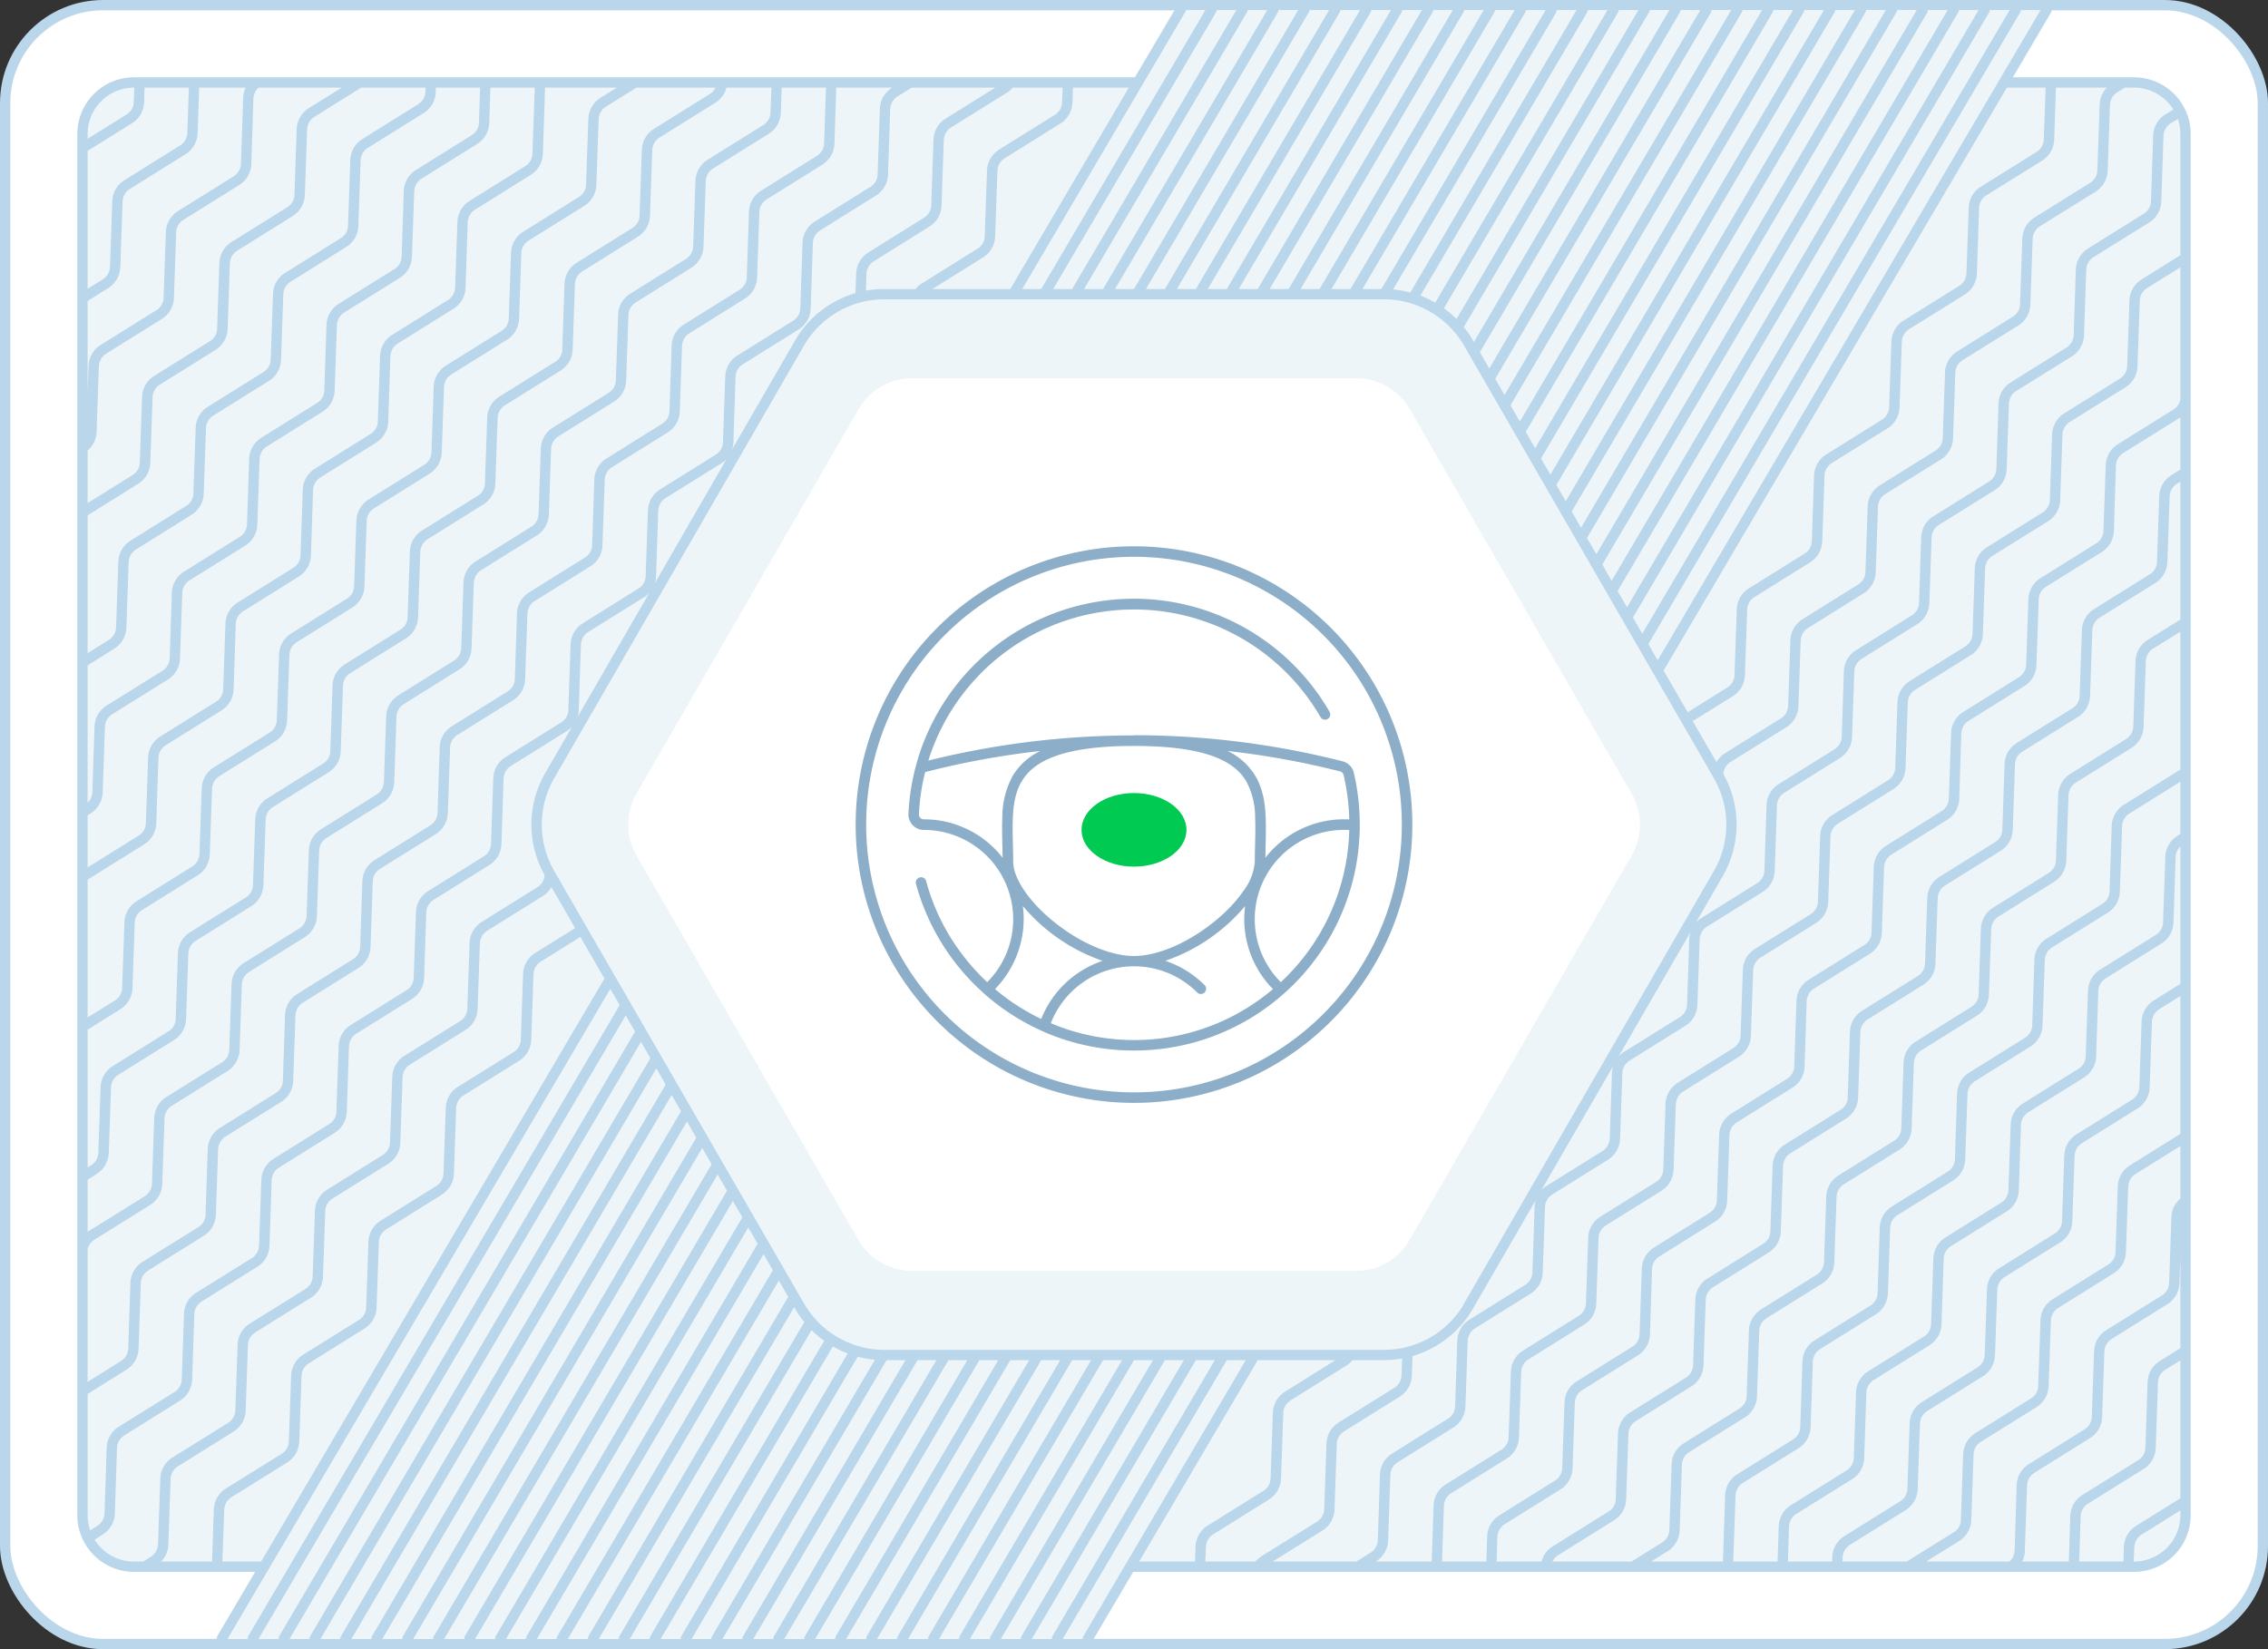 <svg width="220" height="160" fill="none" xmlns="http://www.w3.org/2000/svg"><rect width="100%" height="100%" fill="#333333" stroke="none"/><rect x=".5" y=".5" width="219" height="159" rx="9.5" fill="#fff" stroke="#BAD6EB"/><path d="m198.5 1-93 158h-84l93-158h84Z" fill="#EDF5F9"/><rect x="8" y="8" width="204" height="144" rx="5" fill="#EDF5F9"/><path fill-rule="evenodd" clip-rule="evenodd" d="M114.93 1.25a.5.5 0 1 0-.86-.5l-3.98 6.75H13A5.5 5.5 0 0 0 7.5 13v134a5.5 5.5 0 0 0 5.5 5.5h11.75l-3.68 6.25a.5.5 0 0 0 .86.5L59.2 95.94l.91 1.57-36.04 61.24a.5.5 0 0 0 .86.5L60.7 98.51l.9 1.58-34.52 58.66a.5.5 0 0 0 .86.5l34.24-58.17.91 1.58-33.01 56.09a.5.5 0 0 0 .86.5l32.73-55.6.9 1.58-31.5 53.52a.5.5 0 0 0 .87.5l31.21-53.02.91 1.58-29.98 50.94a.5.5 0 0 0 .86.5l29.7-50.45.9 1.58-28.46 48.37a.5.5 0 0 0 .86.5l28.18-47.88.91 1.58-26.95 45.8a.5.5 0 0 0 .86.5l26.67-45.3.91 1.57-25.44 43.23a.5.5 0 0 0 .86.5l25.15-42.73.92 1.58-23.93 40.65a.5.5 0 0 0 .86.5l23.64-40.16.91 1.58-22.41 38.08a.5.5 0 0 0 .86.5l22.13-37.58.9 1.57-20.9 35.5a.5.5 0 0 0 .87.51l20.61-35.01.91 1.58-19.38 32.93a.5.5 0 0 0 .86.5l19.1-32.44.08.15c.27.46.57.9.9 1.3l-17.94 30.49a.5.5 0 0 0 .86.5l17.78-30.2c.38.37.8.72 1.23 1.03l-16.87 28.67a.5.5 0 0 0 .86.5l16.85-28.62c.46.26.94.49 1.44.68l-16.15 27.44a.5.5 0 0 0 .86.5l16.26-27.63c.55.15 1.1.25 1.67.3l-15.8 26.83a.5.5 0 0 0 .87.5L86 131.96h1.83l-15.76 26.79a.5.5 0 0 0 .86.5L89 131.96h1.83l-15.76 26.79a.5.5 0 0 0 .86.5L92 131.96h1.83l-15.76 26.79a.5.5 0 0 0 .86.5L95 131.96h1.83l-15.76 26.79a.5.5 0 0 0 .86.5L98 131.96h1.83l-15.76 26.79a.5.5 0 0 0 .86.5L101 131.96h1.84l-15.76 26.79a.5.5 0 0 0 .86.5L104 131.96h1.84l-15.76 26.79a.5.5 0 0 0 .86.5L107 131.96h1.84l-15.76 26.79a.5.5 0 0 0 .86.5L110 131.96h1.84l-15.76 26.79a.5.5 0 0 0 .86.5L113 131.96h1.84l-15.76 26.79a.5.5 0 0 0 .86.5L116 131.96h1.84l-15.76 26.79a.5.5 0 0 0 .86.5L119 131.96h1.84l-15.76 26.79a.5.5 0 0 0 .86.5l3.98-6.75H207a5.5 5.5 0 0 0 5.5-5.5V13a5.5 5.5 0 0 0-5.5-5.5h-11.75l3.68-6.25a.5.5 0 1 0-.86-.5L160.8 64.06l-.91-1.57 36.04-61.24a.5.5 0 1 0-.86-.5L159.3 61.49l-.9-1.58 34.52-58.66a.5.5 0 1 0-.86-.5l-34.24 58.17-.91-1.58 33.01-56.09a.5.5 0 1 0-.86-.5l-32.73 55.6-.9-1.58 31.5-53.52a.5.5 0 1 0-.87-.5l-31.21 53.02-.91-1.58 29.98-50.94a.5.5 0 1 0-.86-.5l-29.7 50.45-.9-1.58 28.46-48.37a.5.5 0 1 0-.86-.5l-28.18 47.88-.91-1.58 26.95-45.8a.5.5 0 1 0-.86-.5l-26.67 45.3-.91-1.57 25.44-43.23a.5.5 0 1 0-.86-.5l-25.15 42.73-.91-1.58 23.92-40.65a.5.5 0 1 0-.86-.5L147.43 40.9l-.91-1.58 22.41-38.08a.5.5 0 1 0-.86-.5l-22.13 37.58-.9-1.57 20.9-35.5a.5.5 0 1 0-.87-.51l-20.61 35.01-.91-1.58 19.38-32.93a.5.5 0 1 0-.86-.5l-19.1 32.44-.08-.15c-.27-.46-.57-.9-.9-1.3l17.94-30.49a.5.5 0 1 0-.86-.5l-17.78 30.2c-.38-.37-.8-.72-1.23-1.03l16.87-28.67a.5.5 0 1 0-.86-.5l-16.85 28.62c-.46-.26-.94-.49-1.44-.68l16.15-27.44a.5.5 0 1 0-.86-.5L136.8 28.38a10 10 0 0 0-1.67-.3l15.8-26.83a.5.5 0 1 0-.87-.5L134 28.04h-1.84l15.76-26.79a.5.5 0 1 0-.86-.5L131 28.04h-1.84l15.76-26.79a.5.5 0 1 0-.86-.5L128 28.04h-1.84l15.76-26.79a.5.5 0 1 0-.86-.5L125 28.04h-1.84l15.76-26.79a.5.5 0 1 0-.86-.5L122 28.04h-1.84l15.76-26.79a.5.5 0 1 0-.86-.5L119 28.04h-1.84l15.76-26.79a.5.5 0 1 0-.86-.5L116 28.04h-1.84l15.76-26.79a.5.5 0 1 0-.86-.5L113 28.04h-1.84l15.76-26.79a.5.5 0 1 0-.86-.5L110 28.04h-1.84l15.76-26.79a.5.5 0 1 0-.86-.5L107 28.04h-1.84l15.76-26.79a.5.5 0 1 0-.86-.5L104 28.04h-1.84l15.76-26.79a.5.5 0 1 0-.86-.5L101 28.04h-1.84l15.76-26.79Zm79.74 7.25-33.3 56.56 2.34 4.04 3.84-2.4c.43-.26.69-.72.7-1.22l.22-6.37a2.5 2.5 0 0 1 1.18-2.03l5.4-3.37c.43-.27.69-.72.7-1.22l.22-6.37a2.5 2.5 0 0 1 1.18-2.03l5.4-3.37c.43-.27.69-.72.7-1.22l.22-6.37a2.5 2.5 0 0 1 1.18-2.03l5.4-3.37c.43-.27.69-.72.7-1.22l.22-6.37a2.5 2.5 0 0 1 1.18-2.03l5.4-3.37c.43-.27.69-.72.7-1.22l.18-5.02H194.67Zm4.76 0-.17 5.05a2.5 2.5 0 0 1-1.18 2.04l-5.4 3.36a1.5 1.5 0 0 0-.7 1.23l-.22 6.36a2.5 2.5 0 0 1-1.18 2.04l-5.4 3.36a1.5 1.5 0 0 0-.7 1.23l-.22 6.36a2.5 2.5 0 0 1-1.18 2.04l-5.4 3.36a1.5 1.5 0 0 0-.7 1.23l-.22 6.36a2.5 2.5 0 0 1-1.18 2.04l-5.4 3.37a1.5 1.5 0 0 0-.7 1.22l-.22 6.36a2.5 2.5 0 0 1-1.18 2.04l-3.88 2.41 2.3 3.98c.2-.35.49-.65.84-.87l5.4-3.37c.43-.26.7-.72.71-1.22l.22-6.37a2.5 2.5 0 0 1 1.17-2.03l5.4-3.37c.43-.27.7-.72.71-1.22l.22-6.37a2.5 2.5 0 0 1 1.17-2.03l5.4-3.37c.43-.27.7-.72.71-1.22l.22-6.37a2.5 2.5 0 0 1 1.17-2.03l5.4-3.37c.43-.27.7-.72.71-1.22l.22-6.37a2.5 2.5 0 0 1 1.17-2.03l5.4-3.37c.43-.27.7-.72.71-1.22l.22-6.37a2.5 2.5 0 0 1 .7-1.65h-4.94Zm6.69 0-.75.46a1.5 1.5 0 0 0-.7 1.23l-.22 6.36a2.5 2.5 0 0 1-1.17 2.04l-5.4 3.36a1.5 1.5 0 0 0-.71 1.23l-.22 6.36a2.5 2.5 0 0 1-1.17 2.04l-5.4 3.36a1.5 1.5 0 0 0-.71 1.23l-.22 6.36a2.5 2.5 0 0 1-1.17 2.04l-5.4 3.36a1.5 1.5 0 0 0-.71 1.23l-.22 6.36a2.5 2.5 0 0 1-1.17 2.04l-5.4 3.37a1.5 1.5 0 0 0-.71 1.22l-.22 6.36a2.5 2.5 0 0 1-1.17 2.04l-5.4 3.37c-.42.25-.68.7-.71 1.18a10 10 0 0 1-.06 9.9l-2.59 4.48c.16-.16.33-.3.52-.42l5.4-3.37c.43-.26.7-.72.71-1.22l.21-6.37a2.5 2.5 0 0 1 1.18-2.03l5.4-3.37c.43-.26.7-.72.71-1.22l.21-6.37a2.5 2.5 0 0 1 1.18-2.03l5.4-3.37c.43-.27.7-.72.71-1.22l.21-6.37a2.5 2.5 0 0 1 1.18-2.03l5.4-3.37c.43-.27.7-.72.71-1.22l.21-6.37a2.5 2.5 0 0 1 1.18-2.03l5.4-3.37c.43-.27.7-.72.71-1.22l.21-6.37a2.5 2.5 0 0 1 1.18-2.03l5.4-3.37c.43-.27.7-.72.71-1.22l.21-6.37a2.5 2.5 0 0 1 1.18-2.04l.78-.48A4.5 4.5 0 0 0 207 8.5h-.88Zm5.14 3.04-.7.42a1.5 1.5 0 0 0-.7 1.23l-.21 6.36a2.5 2.5 0 0 1-1.18 2.04l-5.4 3.36a1.5 1.5 0 0 0-.7 1.23l-.22 6.36a2.5 2.5 0 0 1-1.18 2.04l-5.4 3.36a1.5 1.5 0 0 0-.7 1.23l-.22 6.36a2.5 2.5 0 0 1-1.18 2.04l-5.4 3.36a1.5 1.5 0 0 0-.7 1.23l-.22 6.36a2.5 2.5 0 0 1-1.18 2.04l-5.4 3.37a1.5 1.5 0 0 0-.7 1.22l-.22 6.36a2.5 2.5 0 0 1-1.18 2.04l-5.4 3.37a1.5 1.5 0 0 0-.7 1.22l-.22 6.36a2.5 2.5 0 0 1-1.18 2.04l-5.4 3.37a1.5 1.5 0 0 0-.7 1.22l-.22 6.36a2.5 2.5 0 0 1-1.18 2.04l-5.4 3.37a1.5 1.5 0 0 0-.7 1.22l-.22 6.36a2.5 2.5 0 0 1-1.18 2.04l-5.4 3.37a1.5 1.5 0 0 0-.7 1.22l-.22 6.36a2.5 2.5 0 0 1-1.18 2.04l-5.4 3.37a1.5 1.5 0 0 0-.7 1.22l-.22 6.36a2.5 2.5 0 0 1-1.18 2.04l-5.4 3.37a1.5 1.5 0 0 0-.7 1.22l-.22 6.36a2.5 2.5 0 0 1-1.18 2.04l-.01.01h5.42l.18-5.44a2.5 2.5 0 0 1 1.18-2.04l5.4-3.37c.42-.26.69-.72.7-1.22l.22-6.36a2.5 2.5 0 0 1 1.18-2.04l5.4-3.37c.42-.26.69-.72.7-1.22l.22-6.36a2.5 2.5 0 0 1 1.18-2.04l5.4-3.37c.42-.26.69-.72.7-1.22l.22-6.37a2.5 2.5 0 0 1 1.18-2.03l5.4-3.37c.42-.26.69-.72.7-1.22l.22-6.37a2.5 2.5 0 0 1 1.18-2.03l5.4-3.37c.42-.26.69-.72.7-1.22l.22-6.37a2.5 2.5 0 0 1 1.18-2.03l5.4-3.37c.42-.26.69-.72.7-1.22l.22-6.37a2.5 2.5 0 0 1 1.18-2.03l5.4-3.37c.42-.27.69-.72.7-1.22l.22-6.37a2.5 2.5 0 0 1 1.18-2.03l5.4-3.37c.42-.27.69-.72.7-1.22l.22-6.37a2.5 2.5 0 0 1 1.18-2.03l5.4-3.37c.42-.27.69-.72.7-1.22l.22-6.37a2.5 2.5 0 0 1 1.18-2.03l3.76-2.35V13c0-.51-.09-1-.24-1.46Zm.24 14.4-3.24 2.01a1.5 1.5 0 0 0-.7 1.23l-.22 6.36a2.5 2.5 0 0 1-1.17 2.04l-5.4 3.36a1.5 1.5 0 0 0-.71 1.23l-.22 6.36a2.5 2.5 0 0 1-1.17 2.04l-5.4 3.36a1.5 1.5 0 0 0-.71 1.23l-.22 6.36a2.5 2.5 0 0 1-1.17 2.04l-5.4 3.37a1.5 1.5 0 0 0-.71 1.22l-.22 6.36a2.5 2.5 0 0 1-1.17 2.04l-5.4 3.37a1.5 1.5 0 0 0-.71 1.22l-.22 6.36a2.5 2.5 0 0 1-1.17 2.04l-5.4 3.37a1.5 1.5 0 0 0-.71 1.22l-.22 6.36a2.5 2.5 0 0 1-1.17 2.04l-5.4 3.37a1.5 1.5 0 0 0-.71 1.22l-.22 6.36a2.5 2.5 0 0 1-1.17 2.04l-5.4 3.37a1.5 1.5 0 0 0-.71 1.22l-.22 6.36a2.5 2.5 0 0 1-1.17 2.04l-5.4 3.37a1.5 1.5 0 0 0-.71 1.22l-.22 6.36a2.5 2.5 0 0 1-1.17 2.04l-5.4 3.37a1.5 1.5 0 0 0-.71 1.22l-.18 5.41h4.3l.08-2.44a2.5 2.5 0 0 1 1.17-2.04l5.4-3.37c.43-.26.7-.72.71-1.22l.22-6.36a2.5 2.5 0 0 1 1.17-2.04l5.4-3.37c.43-.26.7-.72.71-1.22l.22-6.36a2.5 2.5 0 0 1 1.17-2.04l5.4-3.37c.43-.26.7-.72.71-1.22l.22-6.37a2.5 2.5 0 0 1 1.17-2.03l5.4-3.37c.43-.26.7-.72.71-1.22l.22-6.37a2.5 2.5 0 0 1 1.17-2.03l5.4-3.37c.43-.26.7-.72.71-1.22l.22-6.37a2.5 2.5 0 0 1 1.17-2.03l5.4-3.37c.43-.26.7-.72.71-1.22l.22-6.37a2.5 2.5 0 0 1 1.17-2.03l5.4-3.37c.43-.27.7-.72.71-1.22l.22-6.37a2.5 2.5 0 0 1 1.17-2.03l5.4-3.37c.43-.27.7-.72.71-1.22l.22-6.37a2.5 2.5 0 0 1 1.17-2.03l5.4-3.37c.34-.21.58-.54.67-.92V25.94Zm0 14.55-.13.09-5.4 3.36a1.5 1.5 0 0 0-.72 1.23l-.2 6.36a2.5 2.5 0 0 1-1.19 2.04l-5.4 3.36a1.5 1.5 0 0 0-.7 1.23l-.22 6.36a2.5 2.5 0 0 1-1.17 2.04l-5.4 3.37a1.5 1.5 0 0 0-.72 1.22l-.2 6.36a2.5 2.5 0 0 1-1.19 2.04l-5.4 3.37a1.5 1.5 0 0 0-.7 1.22l-.22 6.36a2.5 2.5 0 0 1-1.17 2.04l-5.4 3.37a1.5 1.5 0 0 0-.72 1.22l-.2 6.36a2.5 2.5 0 0 1-1.19 2.04l-5.4 3.37a1.5 1.5 0 0 0-.7 1.22l-.22 6.36a2.5 2.5 0 0 1-1.17 2.04l-5.4 3.37a1.5 1.5 0 0 0-.72 1.22l-.2 6.36a2.5 2.5 0 0 1-1.19 2.04l-5.4 3.37a1.5 1.5 0 0 0-.7 1.22l-.22 6.36a2.5 2.5 0 0 1-1.17 2.04l-5.4 3.37a1.5 1.5 0 0 0-.72 1.22l-.08 2.41h4.36a2.5 2.5 0 0 1 1.1-1.48l5.4-3.37c.43-.26.7-.72.7-1.22l.22-6.36a2.5 2.5 0 0 1 1.18-2.04l5.4-3.37c.43-.26.7-.72.7-1.22l.22-6.36a2.5 2.5 0 0 1 1.18-2.04l5.4-3.37c.43-.26.7-.72.7-1.22l.22-6.37a2.5 2.5 0 0 1 1.18-2.03l5.4-3.37c.43-.26.7-.72.7-1.22l.22-6.36a2.5 2.5 0 0 1 1.18-2.04l5.4-3.37c.43-.26.7-.72.7-1.22l.22-6.37a2.5 2.5 0 0 1 1.18-2.03l5.4-3.37c.43-.26.7-.72.7-1.22l.22-6.37a2.5 2.5 0 0 1 1.18-2.03l5.4-3.37c.43-.27.7-.72.7-1.22l.22-6.37a2.5 2.5 0 0 1 1.18-2.03l5.4-3.37c.43-.27.7-.72.7-1.22l.22-6.37a2.5 2.5 0 0 1 1.18-2.03l.87-.55V40.5Zm0 6.24-.34.21a1.5 1.5 0 0 0-.7 1.23l-.22 6.36a2.5 2.5 0 0 1-1.18 2.04l-5.4 3.36a1.5 1.5 0 0 0-.7 1.23l-.22 6.36a2.5 2.5 0 0 1-1.18 2.04l-5.4 3.37a1.5 1.5 0 0 0-.7 1.22l-.22 6.36a2.5 2.5 0 0 1-1.18 2.04l-5.4 3.37a1.5 1.5 0 0 0-.7 1.22l-.22 6.36a2.5 2.5 0 0 1-1.18 2.04l-5.4 3.37a1.5 1.5 0 0 0-.7 1.22l-.22 6.36a2.5 2.5 0 0 1-1.18 2.04l-5.4 3.37a1.5 1.5 0 0 0-.7 1.22l-.22 6.36a2.5 2.5 0 0 1-1.18 2.04l-5.4 3.37a1.5 1.5 0 0 0-.7 1.22l-.22 6.36a2.5 2.5 0 0 1-1.18 2.04l-5.4 3.37a1.5 1.5 0 0 0-.7 1.22l-.22 6.36a2.5 2.5 0 0 1-1.18 2.04l-5.4 3.37a1.5 1.5 0 0 0-.57.63h7.67l2.97-1.85c.42-.26.69-.72.7-1.22l.22-6.36a2.5 2.5 0 0 1 1.17-2.04l5.4-3.37c.43-.26.7-.72.71-1.22l.22-6.36a2.5 2.5 0 0 1 1.17-2.04l5.4-3.37c.43-.26.7-.72.71-1.22l.22-6.37a2.5 2.5 0 0 1 1.17-2.03l5.4-3.37c.43-.26.7-.72.71-1.22l.22-6.36a2.5 2.5 0 0 1 1.17-2.04l5.4-3.37c.43-.26.7-.72.71-1.22l.22-6.37a2.5 2.5 0 0 1 1.17-2.03l5.4-3.37c.43-.26.7-.72.71-1.22l.22-6.37a2.5 2.5 0 0 1 1.17-2.03l5.4-3.37c.43-.27.7-.72.71-1.22l.22-6.37a2.5 2.5 0 0 1 1.17-2.03l3.18-1.98V46.73Zm0 14.56-2.65 1.64a1.5 1.5 0 0 0-.7 1.23l-.22 6.36a2.5 2.5 0 0 1-1.17 2.04l-5.4 3.37a1.5 1.5 0 0 0-.71 1.22l-.22 6.36a2.5 2.5 0 0 1-1.17 2.04l-5.4 3.37a1.5 1.5 0 0 0-.71 1.22l-.22 6.36a2.5 2.5 0 0 1-1.17 2.04l-5.4 3.37a1.5 1.5 0 0 0-.71 1.22l-.22 6.36a2.5 2.5 0 0 1-1.17 2.04l-5.4 3.37a1.5 1.5 0 0 0-.71 1.22l-.22 6.36a2.5 2.5 0 0 1-1.17 2.04l-5.4 3.37a1.5 1.5 0 0 0-.71 1.22l-.22 6.36a2.5 2.5 0 0 1-1.17 2.04l-5.4 3.37a1.5 1.5 0 0 0-.71 1.22l-.22 6.36a2.5 2.5 0 0 1-1.17 2.04l-1.6 1h6.97v-.07l.21-6.36a2.5 2.5 0 0 1 1.18-2.04l5.4-3.37c.43-.26.7-.72.71-1.22l.21-6.36a2.5 2.5 0 0 1 1.18-2.04l5.4-3.37c.43-.26.7-.72.71-1.22l.21-6.37a2.5 2.5 0 0 1 1.18-2.03l5.4-3.37c.43-.26.7-.72.71-1.22l.21-6.36a2.5 2.5 0 0 1 1.18-2.04l5.4-3.37c.43-.26.7-.72.71-1.22l.21-6.37a2.5 2.5 0 0 1 1.18-2.03l5.4-3.37c.43-.26.7-.72.71-1.22l.21-6.37a2.5 2.5 0 0 1 1.18-2.03l5.4-3.37.08-.05V61.29Zm0 14.55-4.95 3.09a1.5 1.5 0 0 0-.7 1.22l-.22 6.36a2.5 2.5 0 0 1-1.18 2.04l-5.4 3.37a1.5 1.5 0 0 0-.7 1.22l-.22 6.36a2.5 2.5 0 0 1-1.18 2.04l-5.4 3.37a1.5 1.5 0 0 0-.7 1.22l-.22 6.36a2.5 2.5 0 0 1-1.18 2.04l-5.4 3.37a1.5 1.5 0 0 0-.7 1.22l-.22 6.36a2.5 2.5 0 0 1-1.18 2.04l-5.4 3.37a1.5 1.5 0 0 0-.7 1.22l-.22 6.36a2.5 2.5 0 0 1-1.18 2.04l-5.4 3.37a1.5 1.5 0 0 0-.7 1.22l-.22 6.36v.04h4.3l.11-3.43a2.5 2.5 0 0 1 1.18-2.04l5.4-3.37c.42-.26.69-.72.7-1.22l.22-6.36a2.5 2.5 0 0 1 1.18-2.04l5.4-3.37c.42-.26.69-.72.7-1.22l.22-6.36a2.5 2.5 0 0 1 1.18-2.04l5.4-3.37c.42-.26.69-.72.7-1.22l.22-6.36a2.5 2.5 0 0 1 1.18-2.04l5.4-3.37c.42-.26.69-.72.7-1.22l.22-6.37a2.5 2.5 0 0 1 1.18-2.03l5.4-3.37c.42-.26.69-.72.7-1.22l.22-6.37a2.5 2.5 0 0 1 1.18-2.03l.28-.18v-5.06Zm0 6.28a1.5 1.5 0 0 0-.46 1.03l-.21 6.36a2.5 2.5 0 0 1-1.18 2.04l-5.4 3.37a1.5 1.5 0 0 0-.71 1.22l-.21 6.36a2.5 2.5 0 0 1-1.18 2.04l-5.4 3.37a1.5 1.5 0 0 0-.71 1.22l-.21 6.36a2.5 2.5 0 0 1-1.18 2.04l-5.4 3.37a1.5 1.5 0 0 0-.71 1.22l-.21 6.36a2.5 2.5 0 0 1-1.18 2.04l-5.4 3.37a1.5 1.5 0 0 0-.71 1.22l-.21 6.36a2.5 2.5 0 0 1-1.18 2.04l-5.4 3.37a1.5 1.5 0 0 0-.71 1.22l-.11 3.4h4.3v-.43a2.5 2.5 0 0 1 1.18-2.04l5.4-3.37c.43-.26.7-.72.71-1.22l.22-6.36a2.5 2.5 0 0 1 1.17-2.04l5.4-3.37c.43-.26.7-.72.71-1.22l.22-6.36a2.5 2.5 0 0 1 1.17-2.04l5.4-3.37c.43-.26.7-.72.71-1.22l.22-6.36a2.5 2.5 0 0 1 1.17-2.04l5.4-3.37c.43-.26.7-.72.71-1.22l.22-6.37a2.5 2.5 0 0 1 1.17-2.03l2.59-1.62V82.12Zm0 14.51-2.06 1.29a1.5 1.5 0 0 0-.7 1.22l-.22 6.36a2.5 2.5 0 0 1-1.17 2.04l-5.4 3.37a1.5 1.5 0 0 0-.71 1.22l-.22 6.36a2.5 2.5 0 0 1-1.17 2.04l-5.4 3.37a1.5 1.5 0 0 0-.71 1.22l-.22 6.36a2.5 2.5 0 0 1-1.17 2.04l-5.4 3.37a1.5 1.5 0 0 0-.71 1.22l-.22 6.36a2.5 2.5 0 0 1-1.17 2.04l-5.4 3.37a1.5 1.5 0 0 0-.71 1.22l-.02.4h6.24l4.55-2.84c.43-.26.7-.72.7-1.22l.22-6.36a2.5 2.5 0 0 1 1.18-2.04l5.4-3.37c.43-.26.7-.72.7-1.22l.22-6.36a2.5 2.5 0 0 1 1.18-2.04l5.4-3.37c.43-.26.7-.72.7-1.22l.22-6.36a2.5 2.5 0 0 1 1.18-2.04l4.89-3.05V96.63Zm0 14.56-4.36 2.72a1.5 1.5 0 0 0-.7 1.22l-.22 6.36a2.5 2.5 0 0 1-1.18 2.04l-5.4 3.37a1.5 1.5 0 0 0-.7 1.22l-.22 6.36a2.5 2.5 0 0 1-1.18 2.04l-5.4 3.37a1.5 1.5 0 0 0-.7 1.22l-.22 6.36a2.5 2.5 0 0 1-1.18 2.04l-3.2 1.99h8.08c.3-.27.48-.65.5-1.06l.2-6.36a2.5 2.5 0 0 1 1.19-2.04l5.4-3.37c.42-.26.69-.72.7-1.22l.22-6.36a2.5 2.5 0 0 1 1.18-2.04l5.4-3.37c.42-.26.69-.72.7-1.22l.22-6.36c.02-.71.34-1.37.87-1.82v-5.1Zm0 10.75-.09 2.55a2.5 2.5 0 0 1-1.17 2.04l-5.4 3.37a1.5 1.5 0 0 0-.71 1.22l-.22 6.36a2.5 2.5 0 0 1-1.17 2.04l-5.4 3.37a1.5 1.5 0 0 0-.71 1.22l-.22 6.36c0 .37-.1.71-.25 1.03h4.52l.14-4.42a2.5 2.5 0 0 1 1.18-2.04l5.4-3.37c.43-.26.7-.72.71-1.22l.21-6.36a2.5 2.5 0 0 1 1.18-2.04l2-1.25v-8.86Zm0 10.04-1.47.92a1.5 1.5 0 0 0-.7 1.22l-.22 6.36a2.5 2.5 0 0 1-1.18 2.04l-5.4 3.37a1.5 1.5 0 0 0-.7 1.22l-.15 4.39h4.3l.04-1.42a2.5 2.5 0 0 1 1.18-2.04l4.3-2.68v-13.38Zm0 14.56-3.77 2.35a1.5 1.5 0 0 0-.7 1.22l-.06 1.39h.03a4.5 4.5 0 0 0 4.5-4.5v-.47Zm-79.93 4.96 1.37-.86c.43-.26.7-.72.71-1.22l.21-6.36a2.5 2.5 0 0 1 1.18-2.04l5.4-3.37c.43-.26.7-.72.71-1.22l.21-6.36a2.5 2.5 0 0 1 1.18-2.04l5.4-3.37c.43-.26.7-.72.71-1.22l.21-6.36c.01-.23.05-.45.12-.66l-6.1 10.54a10 10 0 0 1-5.86 4.6l-.07 1.9a2.5 2.5 0 0 1-1.17 2.04l-5.4 3.37a1.5 1.5 0 0 0-.71 1.22l-.22 6.36a2.5 2.5 0 0 1-1.17 2.04l-4.83 3.01h8.12Zm-9.8 0c.16-.19.36-.35.57-.5l5.4-3.36c.43-.26.7-.72.71-1.22l.22-6.36a2.5 2.5 0 0 1 1.17-2.04l5.4-3.37c.43-.26.7-.72.71-1.22l.06-1.63c-.58.1-1.18.16-1.78.16h-3.04c-.17.21-.37.4-.61.54l-5.4 3.37a1.5 1.5 0 0 0-.7 1.22l-.22 6.36a2.5 2.5 0 0 1-1.18 2.04l-5.4 3.37a1.5 1.5 0 0 0-.7 1.22l-.06 1.42h4.85Zm-5.85 0 .05-1.45a2.5 2.5 0 0 1 1.18-2.04l5.4-3.37c.43-.26.69-.72.7-1.22l.22-6.36a2.5 2.5 0 0 1 1.18-2.04l4.9-3.06H122l-11.5 19.54h5.43Zm-90.59 0 33.3-56.56-2.33-4.04-3.85 2.4a1.5 1.5 0 0 0-.7 1.22l-.22 6.37a2.5 2.5 0 0 1-1.18 2.03l-5.4 3.37a1.5 1.5 0 0 0-.7 1.22l-.22 6.37a2.5 2.5 0 0 1-1.18 2.03l-5.4 3.37a1.5 1.5 0 0 0-.7 1.22l-.22 6.37a2.5 2.5 0 0 1-1.18 2.03l-5.4 3.37a1.5 1.5 0 0 0-.7 1.22l-.22 6.37a2.5 2.5 0 0 1-1.18 2.03l-5.4 3.37a1.5 1.5 0 0 0-.7 1.22l-.18 5.02H25.33Zm-4.76 0 .17-5.05a2.5 2.5 0 0 1 1.18-2.04l5.4-3.36c.43-.27.7-.73.7-1.23l.22-6.36a2.5 2.5 0 0 1 1.18-2.04l5.4-3.36c.43-.27.7-.73.7-1.23l.22-6.36a2.5 2.5 0 0 1 1.18-2.04l5.4-3.37c.43-.26.7-.72.7-1.22l.22-6.36a2.5 2.5 0 0 1 1.18-2.04l5.4-3.36c.43-.27.7-.73.7-1.23l.22-6.36a2.5 2.5 0 0 1 1.18-2.04l3.87-2.41-2.3-3.98c-.2.35-.48.65-.83.87l-5.4 3.37a1.5 1.5 0 0 0-.71 1.22l-.22 6.37a2.5 2.5 0 0 1-1.17 2.03l-5.4 3.37a1.5 1.5 0 0 0-.71 1.22l-.22 6.37a2.5 2.5 0 0 1-1.17 2.03l-5.4 3.37a1.5 1.5 0 0 0-.71 1.22l-.22 6.37a2.5 2.5 0 0 1-1.17 2.03l-5.4 3.37a1.5 1.5 0 0 0-.71 1.22l-.22 6.37a2.5 2.5 0 0 1-1.17 2.03l-5.4 3.37a1.5 1.5 0 0 0-.71 1.22l-.22 6.37a2.5 2.5 0 0 1-.7 1.65h4.94Zm-6.69 0 .75-.46c.42-.27.69-.73.7-1.23l.22-6.36a2.5 2.5 0 0 1 1.17-2.04l5.4-3.36c.43-.27.7-.73.71-1.23l.22-6.36a2.5 2.5 0 0 1 1.17-2.04l5.4-3.36c.43-.27.7-.73.71-1.23l.22-6.36a2.5 2.5 0 0 1 1.17-2.04l5.4-3.37c.43-.26.7-.72.71-1.22l.22-6.36a2.5 2.5 0 0 1 1.17-2.04l5.4-3.37c.43-.26.7-.72.71-1.22l.22-6.36a2.5 2.5 0 0 1 1.17-2.04l5.4-3.37c.42-.25.68-.7.71-1.18a10 10 0 0 1 .06-9.9l2.59-4.48c-.15.16-.33.3-.52.42l-5.4 3.37a1.5 1.5 0 0 0-.71 1.22l-.21 6.37a2.5 2.5 0 0 1-1.18 2.03l-5.4 3.37a1.5 1.5 0 0 0-.71 1.22l-.21 6.37a2.5 2.5 0 0 1-1.18 2.03l-5.4 3.37a1.5 1.5 0 0 0-.71 1.22l-.21 6.37a2.5 2.5 0 0 1-1.18 2.03l-5.4 3.37a1.5 1.5 0 0 0-.71 1.22l-.21 6.37a2.5 2.5 0 0 1-1.18 2.03l-5.4 3.37a1.5 1.5 0 0 0-.71 1.22l-.21 6.37a2.5 2.5 0 0 1-1.18 2.03l-5.4 3.37a1.5 1.5 0 0 0-.71 1.22l-.21 6.37a2.5 2.5 0 0 1-1.18 2.03l-.78.5A4.5 4.5 0 0 0 13 151.5h.88Zm-5.14-3.03.7-.43c.42-.27.68-.73.7-1.23l.21-6.36a2.5 2.5 0 0 1 1.18-2.04l5.4-3.36c.43-.27.69-.73.7-1.23l.22-6.36a2.5 2.5 0 0 1 1.18-2.04l5.4-3.36c.43-.27.69-.73.7-1.23l.22-6.36a2.5 2.5 0 0 1 1.18-2.04l5.4-3.37c.43-.26.69-.72.7-1.22l.22-6.36a2.5 2.5 0 0 1 1.18-2.04l5.4-3.37c.43-.26.69-.72.7-1.22l.22-6.36a2.5 2.5 0 0 1 1.18-2.04l5.4-3.37c.43-.26.69-.72.7-1.22l.22-6.36a2.5 2.5 0 0 1 1.18-2.04l5.4-3.37c.43-.26.69-.72.7-1.22l.22-6.36a2.5 2.5 0 0 1 1.18-2.04l5.4-3.37c.43-.26.69-.72.7-1.22l.22-6.36a2.5 2.5 0 0 1 1.18-2.04l5.4-3.37c.43-.26.69-.72.7-1.22l.22-6.36a2.5 2.5 0 0 1 1.18-2.04l5.4-3.37c.43-.26.69-.72.7-1.22l.22-6.36a2.5 2.5 0 0 1 1.18-2.04l5.4-3.37c.43-.26.69-.72.7-1.22l.22-6.36a2.5 2.5 0 0 1 1.18-2.04l.01-.01h-5.42l-.18 5.44a2.5 2.5 0 0 1-1.18 2.04l-5.4 3.37a1.5 1.5 0 0 0-.7 1.22l-.22 6.36a2.5 2.5 0 0 1-1.18 2.04l-5.4 3.37a1.5 1.5 0 0 0-.7 1.22l-.22 6.36a2.5 2.5 0 0 1-1.18 2.04l-5.4 3.37a1.5 1.5 0 0 0-.7 1.22l-.22 6.36a2.5 2.5 0 0 1-1.18 2.04l-5.4 3.37a1.5 1.5 0 0 0-.7 1.22l-.22 6.37a2.5 2.5 0 0 1-1.18 2.03l-5.4 3.37a1.5 1.5 0 0 0-.7 1.22l-.22 6.37a2.5 2.5 0 0 1-1.18 2.03l-5.4 3.37a1.5 1.5 0 0 0-.7 1.22l-.22 6.37a2.5 2.5 0 0 1-1.18 2.03l-5.4 3.37a1.5 1.5 0 0 0-.7 1.22l-.22 6.37a2.5 2.5 0 0 1-1.18 2.03l-5.4 3.37a1.5 1.5 0 0 0-.7 1.22l-.22 6.37a2.5 2.5 0 0 1-1.18 2.03l-5.4 3.37a1.5 1.5 0 0 0-.7 1.22l-.22 6.37a2.5 2.5 0 0 1-1.18 2.03l-3.76 2.35V147c0 .51.09 1 .24 1.47Zm-.24-14.4 3.23-2.02c.43-.27.7-.73.71-1.23l.21-6.36a2.5 2.5 0 0 1 1.18-2.04l5.4-3.36c.43-.27.7-.73.71-1.23l.21-6.36a2.5 2.5 0 0 1 1.18-2.04l5.4-3.37c.43-.26.7-.72.71-1.22l.21-6.36a2.5 2.5 0 0 1 1.18-2.04l5.4-3.37c.43-.26.7-.72.71-1.22l.21-6.36a2.5 2.5 0 0 1 1.18-2.04l5.4-3.37c.43-.26.7-.72.71-1.22l.21-6.36a2.5 2.5 0 0 1 1.18-2.04l5.4-3.37c.43-.26.7-.72.71-1.22l.21-6.36a2.5 2.5 0 0 1 1.18-2.04l5.4-3.37c.43-.26.7-.72.71-1.22l.21-6.36a2.5 2.5 0 0 1 1.18-2.04l5.4-3.37c.43-.26.7-.72.71-1.22l.21-6.36a2.5 2.5 0 0 1 1.18-2.04l5.4-3.37c.43-.26.7-.72.71-1.22l.21-6.36a2.5 2.5 0 0 1 1.18-2.04l5.4-3.37c.43-.26.7-.72.71-1.22l.18-5.41h-4.3l-.08 2.44a2.5 2.5 0 0 1-1.17 2.04l-5.4 3.37a1.5 1.5 0 0 0-.71 1.22l-.22 6.36a2.5 2.5 0 0 1-1.17 2.04l-5.4 3.37a1.5 1.5 0 0 0-.71 1.22l-.22 6.36a2.5 2.5 0 0 1-1.17 2.04l-5.4 3.37a1.5 1.5 0 0 0-.71 1.22l-.22 6.36a2.5 2.5 0 0 1-1.17 2.04l-5.4 3.37a1.5 1.5 0 0 0-.71 1.22l-.22 6.37a2.5 2.5 0 0 1-1.17 2.03l-5.4 3.37a1.5 1.5 0 0 0-.71 1.22l-.22 6.37a2.5 2.5 0 0 1-1.17 2.03l-5.4 3.37a1.5 1.5 0 0 0-.71 1.22l-.22 6.37a2.5 2.5 0 0 1-1.17 2.03l-5.4 3.37a1.5 1.5 0 0 0-.71 1.22l-.22 6.37a2.5 2.5 0 0 1-1.17 2.03l-5.4 3.37a1.5 1.5 0 0 0-.71 1.22l-.22 6.37a2.5 2.5 0 0 1-1.17 2.03l-5.4 3.37a1.5 1.5 0 0 0-.67.92v12.87Zm0-14.56.14-.09 5.4-3.36c.42-.27.69-.73.7-1.23l.22-6.36a2.5 2.5 0 0 1 1.18-2.04l5.4-3.37c.42-.26.69-.72.7-1.22l.22-6.36a2.5 2.5 0 0 1 1.18-2.04l5.4-3.37c.42-.26.69-.72.7-1.22l.22-6.36a2.5 2.5 0 0 1 1.18-2.04l5.4-3.37c.42-.26.69-.72.7-1.22l.22-6.36a2.5 2.5 0 0 1 1.18-2.04l5.4-3.37c.42-.26.69-.72.7-1.22l.22-6.36a2.5 2.5 0 0 1 1.18-2.04l5.4-3.37c.42-.26.69-.72.7-1.22l.22-6.36a2.5 2.5 0 0 1 1.18-2.04l5.4-3.37c.42-.26.69-.72.7-1.22l.22-6.36a2.5 2.5 0 0 1 1.18-2.04l5.4-3.37c.42-.26.69-.72.7-1.22l.22-6.36a2.5 2.5 0 0 1 1.18-2.04l5.4-3.37c.42-.26.69-.72.7-1.22l.09-2.41h-4.36a2.5 2.5 0 0 1-1.1 1.48l-5.4 3.37a1.5 1.5 0 0 0-.7 1.22l-.22 6.36a2.5 2.5 0 0 1-1.18 2.04l-5.4 3.37a1.5 1.5 0 0 0-.7 1.22l-.22 6.36a2.5 2.5 0 0 1-1.18 2.04l-5.4 3.37a1.5 1.5 0 0 0-.7 1.22l-.22 6.36a2.5 2.5 0 0 1-1.18 2.04l-5.4 3.37a1.5 1.5 0 0 0-.7 1.22l-.22 6.37a2.5 2.5 0 0 1-1.18 2.03l-5.4 3.37a1.5 1.5 0 0 0-.7 1.22l-.22 6.37a2.5 2.5 0 0 1-1.18 2.03l-5.4 3.37a1.5 1.5 0 0 0-.7 1.22l-.22 6.37a2.5 2.5 0 0 1-1.18 2.03l-5.4 3.37a1.5 1.5 0 0 0-.7 1.22l-.22 6.37a2.5 2.5 0 0 1-1.18 2.03l-5.4 3.37a1.5 1.5 0 0 0-.7 1.22l-.22 6.37a2.5 2.5 0 0 1-1.18 2.03l-.87.55v5.06Zm0-6.24.34-.21c.43-.27.7-.73.7-1.23l.22-6.36a2.5 2.5 0 0 1 1.18-2.04l5.4-3.37c.43-.26.7-.72.7-1.22l.22-6.36a2.5 2.5 0 0 1 1.18-2.04l5.4-3.37c.43-.26.7-.72.7-1.22l.22-6.36a2.5 2.5 0 0 1 1.18-2.04l5.4-3.37c.43-.26.7-.72.7-1.22l.22-6.36a2.5 2.5 0 0 1 1.18-2.04l5.4-3.37c.43-.26.7-.72.7-1.22l.22-6.36a2.5 2.5 0 0 1 1.18-2.04l5.4-3.37c.43-.26.7-.72.7-1.22l.22-6.36a2.5 2.5 0 0 1 1.18-2.04l5.4-3.37c.43-.26.7-.72.7-1.22l.22-6.36a2.5 2.5 0 0 1 1.18-2.04l5.4-3.37c.43-.26.7-.72.7-1.22l.22-6.36a2.5 2.5 0 0 1 1.18-2.04l5.4-3.37c.25-.15.44-.37.57-.63h-7.67l-2.97 1.85a1.5 1.5 0 0 0-.7 1.22l-.22 6.36a2.5 2.5 0 0 1-1.17 2.04l-5.4 3.37a1.5 1.5 0 0 0-.71 1.22l-.22 6.36a2.5 2.5 0 0 1-1.17 2.04l-5.4 3.37a1.5 1.5 0 0 0-.71 1.22l-.22 6.36a2.5 2.5 0 0 1-1.17 2.04l-5.4 3.37a1.5 1.5 0 0 0-.71 1.22l-.22 6.37a2.5 2.5 0 0 1-1.17 2.03l-5.4 3.37a1.5 1.5 0 0 0-.71 1.22l-.22 6.37a2.5 2.5 0 0 1-1.17 2.03l-5.4 3.37a1.5 1.5 0 0 0-.71 1.22l-.22 6.37a2.5 2.5 0 0 1-1.17 2.03l-5.4 3.37a1.5 1.5 0 0 0-.71 1.22l-.22 6.37a2.5 2.5 0 0 1-1.17 2.03L8.5 99.9v13.38Zm0-14.56 2.65-1.64c.42-.27.69-.73.7-1.23l.22-6.36a2.5 2.5 0 0 1 1.17-2.04l5.4-3.37c.43-.26.7-.72.71-1.22l.22-6.36a2.5 2.5 0 0 1 1.17-2.04l5.4-3.37c.43-.26.7-.72.71-1.22l.22-6.36a2.5 2.5 0 0 1 1.17-2.04l5.4-3.37c.43-.26.7-.72.71-1.22l.22-6.36a2.5 2.5 0 0 1 1.17-2.04l5.4-3.37c.43-.26.7-.72.71-1.22l.22-6.36a2.5 2.5 0 0 1 1.17-2.04l5.4-3.37c.43-.26.7-.72.71-1.22l.22-6.36a2.5 2.5 0 0 1 1.17-2.04l5.4-3.37c.43-.26.7-.72.71-1.22l.22-6.36a2.5 2.5 0 0 1 1.17-2.04l1.6-1h-6.97v.07l-.21 6.36a2.5 2.5 0 0 1-1.18 2.04l-5.4 3.37a1.5 1.5 0 0 0-.71 1.22l-.21 6.36a2.5 2.5 0 0 1-1.18 2.04l-5.4 3.37a1.5 1.5 0 0 0-.71 1.22l-.21 6.36a2.5 2.5 0 0 1-1.18 2.04l-5.4 3.37a1.5 1.5 0 0 0-.71 1.22l-.21 6.37a2.5 2.5 0 0 1-1.18 2.03l-5.4 3.37a1.5 1.5 0 0 0-.71 1.22l-.21 6.37a2.5 2.5 0 0 1-1.18 2.03l-5.4 3.37a1.5 1.5 0 0 0-.71 1.22l-.21 6.37a2.5 2.5 0 0 1-1.18 2.03l-5.4 3.37a1.5 1.5 0 0 0-.08.05v13.37Zm0-14.55 4.95-3.09c.42-.26.69-.72.7-1.22l.22-6.36a2.5 2.5 0 0 1 1.18-2.04l5.4-3.37c.42-.26.69-.72.7-1.22l.22-6.36a2.5 2.5 0 0 1 1.18-2.04l5.4-3.37c.42-.26.69-.72.7-1.22l.22-6.36a2.5 2.5 0 0 1 1.18-2.04l5.4-3.37c.42-.26.69-.72.7-1.22l.22-6.36a2.5 2.5 0 0 1 1.18-2.04l5.4-3.37c.42-.26.69-.72.7-1.22l.22-6.36a2.5 2.5 0 0 1 1.18-2.04l5.4-3.37c.42-.26.69-.72.7-1.22l.22-6.36V8.5h-4.3l-.11 3.43a2.5 2.5 0 0 1-1.18 2.04l-5.4 3.37a1.5 1.5 0 0 0-.7 1.22l-.22 6.36a2.5 2.5 0 0 1-1.18 2.04l-5.4 3.37a1.5 1.5 0 0 0-.7 1.22l-.22 6.36a2.5 2.5 0 0 1-1.18 2.04l-5.4 3.37a1.5 1.5 0 0 0-.7 1.22l-.22 6.37a2.5 2.5 0 0 1-1.18 2.03l-5.4 3.37a1.5 1.5 0 0 0-.7 1.22l-.22 6.37a2.5 2.5 0 0 1-1.18 2.03l-5.4 3.37a1.5 1.5 0 0 0-.7 1.22l-.22 6.37a2.5 2.5 0 0 1-1.18 2.03l-.28.18v5.06Zm0-6.28c.28-.26.45-.63.46-1.03l.21-6.36a2.5 2.5 0 0 1 1.18-2.04l5.4-3.37c.43-.26.7-.72.71-1.22l.21-6.36a2.5 2.5 0 0 1 1.18-2.04l5.4-3.37c.43-.26.7-.72.71-1.22l.21-6.36a2.5 2.5 0 0 1 1.18-2.04l5.4-3.37c.43-.26.7-.72.71-1.22l.21-6.36a2.5 2.5 0 0 1 1.18-2.04l5.4-3.37c.43-.26.7-.72.71-1.22l.21-6.36a2.5 2.5 0 0 1 1.18-2.04l5.4-3.37c.43-.26.7-.72.71-1.22l.11-3.4h-4.3v.43a2.5 2.5 0 0 1-1.18 2.04l-5.4 3.37a1.5 1.5 0 0 0-.71 1.22l-.22 6.36a2.5 2.5 0 0 1-1.17 2.04l-5.4 3.37a1.5 1.5 0 0 0-.71 1.22l-.22 6.36a2.5 2.5 0 0 1-1.17 2.04l-5.4 3.37a1.5 1.5 0 0 0-.71 1.22l-.22 6.37a2.5 2.5 0 0 1-1.17 2.03l-5.4 3.37a1.5 1.5 0 0 0-.71 1.22l-.22 6.37a2.5 2.5 0 0 1-1.17 2.03L8.5 64.55v13.33Zm0-14.51 2.06-1.29c.42-.26.69-.72.7-1.22l.22-6.36a2.5 2.5 0 0 1 1.17-2.04l5.4-3.37c.43-.26.7-.72.71-1.22l.22-6.36a2.5 2.5 0 0 1 1.17-2.04l5.4-3.37c.43-.26.7-.72.71-1.22l.22-6.36a2.5 2.5 0 0 1 1.17-2.04l5.4-3.37c.43-.26.7-.72.71-1.22l.22-6.36a2.5 2.5 0 0 1 1.17-2.04l5.4-3.37c.43-.26.7-.72.71-1.22l.02-.4h-6.24l-4.55 2.84a1.5 1.5 0 0 0-.7 1.22l-.22 6.36a2.5 2.5 0 0 1-1.18 2.04L23 24.33a1.5 1.5 0 0 0-.7 1.22l-.22 6.36a2.5 2.5 0 0 1-1.18 2.04l-5.4 3.37a1.5 1.5 0 0 0-.7 1.22l-.22 6.37a2.5 2.5 0 0 1-1.18 2.03L8.5 50v13.38Zm0-14.56 4.36-2.72c.43-.26.7-.72.7-1.22l.22-6.36a2.5 2.5 0 0 1 1.18-2.04l5.4-3.37c.43-.26.7-.72.7-1.22l.22-6.36a2.5 2.5 0 0 1 1.18-2.04l5.4-3.37c.43-.26.7-.72.7-1.22l.22-6.36a2.5 2.5 0 0 1 1.18-2.04l3.2-1.99h-8.08c-.3.27-.48.65-.5 1.06l-.2 6.36a2.5 2.5 0 0 1-1.19 2.04l-5.4 3.37a1.5 1.5 0 0 0-.7 1.22l-.22 6.36a2.5 2.5 0 0 1-1.18 2.04l-5.4 3.37a1.5 1.5 0 0 0-.7 1.22l-.22 6.37a2.5 2.5 0 0 1-.87 1.8v5.1Zm0-10.76.09-2.54a2.5 2.5 0 0 1 1.17-2.04l5.4-3.37c.43-.26.7-.72.71-1.22l.22-6.36a2.5 2.5 0 0 1 1.17-2.04l5.4-3.37c.43-.26.7-.72.71-1.22l.22-6.36c0-.36.1-.71.25-1.03h-4.52l-.15 4.42A2.5 2.5 0 0 1 18 14.96l-5.4 3.37a1.5 1.5 0 0 0-.71 1.22l-.22 6.36a2.5 2.5 0 0 1-1.17 2.04l-2 1.25v8.85Zm0-10.03 1.47-.92c.42-.26.69-.72.7-1.22l.22-6.36a2.5 2.5 0 0 1 1.18-2.04l5.4-3.37c.42-.26.69-.72.7-1.22l.15-4.39h-4.3l-.04 1.42a2.5 2.5 0 0 1-1.18 2.04l-4.3 2.68v13.38Zm0-14.56 3.77-2.35c.43-.26.7-.72.7-1.22l.06-1.39H13A4.5 4.5 0 0 0 8.5 13v.46ZM88.43 8.5l-1.37.86a1.5 1.5 0 0 0-.71 1.22l-.21 6.36a2.5 2.5 0 0 1-1.18 2.04l-5.4 3.37a1.5 1.5 0 0 0-.71 1.22l-.21 6.36a2.5 2.5 0 0 1-1.18 2.04l-5.4 3.37a1.5 1.5 0 0 0-.71 1.22l-.21 6.36c-.01.23-.05.45-.12.67l6.1-10.55a10 10 0 0 1 5.86-4.6l.07-1.9a2.5 2.5 0 0 1 1.17-2.04l5.4-3.37c.43-.26.7-.72.71-1.22l.22-6.36a2.5 2.5 0 0 1 1.17-2.04l4.83-3.01h-8.12Zm9.8 0a2.5 2.5 0 0 1-.57.5l-5.4 3.36a1.5 1.5 0 0 0-.71 1.22l-.22 6.36a2.5 2.5 0 0 1-1.17 2.04l-5.4 3.37a1.5 1.5 0 0 0-.71 1.22l-.06 1.63a10 10 0 0 1 1.78-.16h3.04c.17-.21.37-.4.61-.54l5.4-3.37c.43-.26.7-.72.7-1.22l.22-6.36a2.5 2.5 0 0 1 1.18-2.04l5.4-3.37c.43-.26.7-.72.7-1.22l.06-1.42h-4.85Zm5.85 0-.05 1.45a2.5 2.5 0 0 1-1.18 2.04l-5.4 3.37a1.5 1.5 0 0 0-.7 1.22l-.22 6.36a2.5 2.5 0 0 1-1.18 2.04l-4.9 3.06H98L109.5 8.5h-5.42ZM69.96 44.96c.2-.12.37-.26.52-.43l-6.96 12.05c.07-.22.1-.44.12-.67l.21-6.36c.02-.5.28-.96.7-1.22l5.41-3.37Zm-7.5 13c.2-.13.37-.27.52-.44l-6.96 12.05c.07-.22.1-.44.12-.66l.21-6.37c.02-.5.28-.96.7-1.22l5.41-3.37Zm87.58 57.08c-.2.12-.36.26-.52.42l6.96-12.03c-.07.2-.1.43-.12.65l-.21 6.37c-.02.5-.28.96-.7 1.22l-5.41 3.37Zm7.5-13c-.2.13-.36.27-.52.43l6.96-12.04c-.07.22-.1.44-.12.66l-.21 6.37c-.02.5-.28.96-.7 1.22l-5.41 3.37Zm-15.52 24.42 24.23-41.96a9 9 0 0 0 0-9l-24.23-41.96a9 9 0 0 0-7.8-4.5H85.78a9 9 0 0 0-7.8 4.5L53.76 75.5a9 9 0 0 0 0 9l24.23 41.96a9 9 0 0 0 7.8 4.5h48.45a9 9 0 0 0 7.8-4.5Z" fill="#BAD6EB"/><path d="M158.27 77a6 6 0 0 1 0 6l-21.54 37.3a6 6 0 0 1-5.2 3H88.47a6 6 0 0 1-5.2-3L61.74 83a6 6 0 0 1 0-6l21.54-37.3a6 6 0 0 1 5.2-3h43.07a6 6 0 0 1 5.2 3L158.26 77Z" fill="#fff"/><ellipse cx="110" cy="80.51" rx="5.09" ry="3.57" fill="#00CA51"/><path fill-rule="evenodd" clip-rule="evenodd" d="M84.02 80a25.98 25.98 0 1 1 51.96 0 25.98 25.98 0 0 1-51.96 0ZM110 53a27 27 0 1 0 0 54 27 27 0 0 0 0-54ZM89.14 79c.06-1.4.27-2.77.6-4.09a80.68 80.68 0 0 1 11.17-2.05 6.3 6.3 0 0 0-2.65 2.37 8.3 8.3 0 0 0-1.03 3.99c-.04.86-.02 1.78 0 2.7l.03 1.3a9.66 9.66 0 0 0-7.64-3.73.47.47 0 0 1-.48-.48Zm10.08 8.9a9.77 9.77 0 0 1-2.7 8.06 20.9 20.9 0 0 0 4.48 2.9 9.7 9.7 0 0 1 5.96-5.64 17.54 17.54 0 0 1-7.74-5.32Zm13.82 5.32a9.68 9.68 0 0 1 3.85 2.4.51.51 0 0 1-.72.71 8.66 8.66 0 0 0-14.24 2.94 20.8 20.8 0 0 0 21.55-3.31 9.65 9.65 0 0 1-2.7-8.06 17.54 17.54 0 0 1-7.75 5.32Zm9.7-10a9.66 9.66 0 0 1 8.14-3.72 21.06 21.06 0 0 0-.55-4.31.47.47 0 0 0-.35-.35 80.68 80.68 0 0 0-10.9-1.98 6.3 6.3 0 0 1 2.66 2.37c.73 1.2.97 2.58 1.03 3.99.04.86.02 1.78 0 2.7l-.03 1.3ZM110 71.35c-6.88 0-13.56.85-19.95 2.44a20.9 20.9 0 0 1 38.04-4.22.5.5 0 1 0 .88-.51 21.9 21.9 0 0 0-40.07 5.03l-.06.23a21.8 21.8 0 0 0-.72 4.65 1.5 1.5 0 0 0 1.5 1.55 8.66 8.66 0 0 1 6.14 14.77c-2.8-2.62-4.9-6-5.92-9.8a.5.5 0 1 0-.99.26 21.9 21.9 0 0 0 6.16 10.23l.42.39a21.99 21.99 0 0 0 5.71 3.68l.45.2a21.84 21.84 0 0 0 8.41 1.67 21.81 21.81 0 0 0 14.59-5.57l.4-.36a21.84 21.84 0 0 0 6.9-15.36h.01V80a22.32 22.32 0 0 0-.58-5.04 1.5 1.5 0 0 0-1.09-1.1A82.18 82.18 0 0 0 110 71.33Zm-.01 1.02c-6.9 0-9.69 1.46-10.86 3.4-.6.98-.82 2.17-.88 3.5-.04.84-.02 1.69 0 2.57.02.56.03 1.14.03 1.74 0 .82.38 1.8 1.1 2.85.71 1.04 1.72 2.1 2.9 3.04 2.36 1.9 5.31 3.28 7.72 3.28 2.4 0 5.36-1.38 7.72-3.28 1.18-.94 2.19-2 2.9-3.04a5.36 5.36 0 0 0 1.1-2.85c0-.6.01-1.18.03-1.74.02-.88.04-1.73 0-2.56a7.31 7.31 0 0 0-.88-3.51c-1.17-1.95-3.97-3.4-10.87-3.4h-.01Zm20.89 8.16a20.83 20.83 0 0 1-6.64 14.76 8.66 8.66 0 0 1 6.64-14.76Z" fill="#8CAEC8"/></svg>